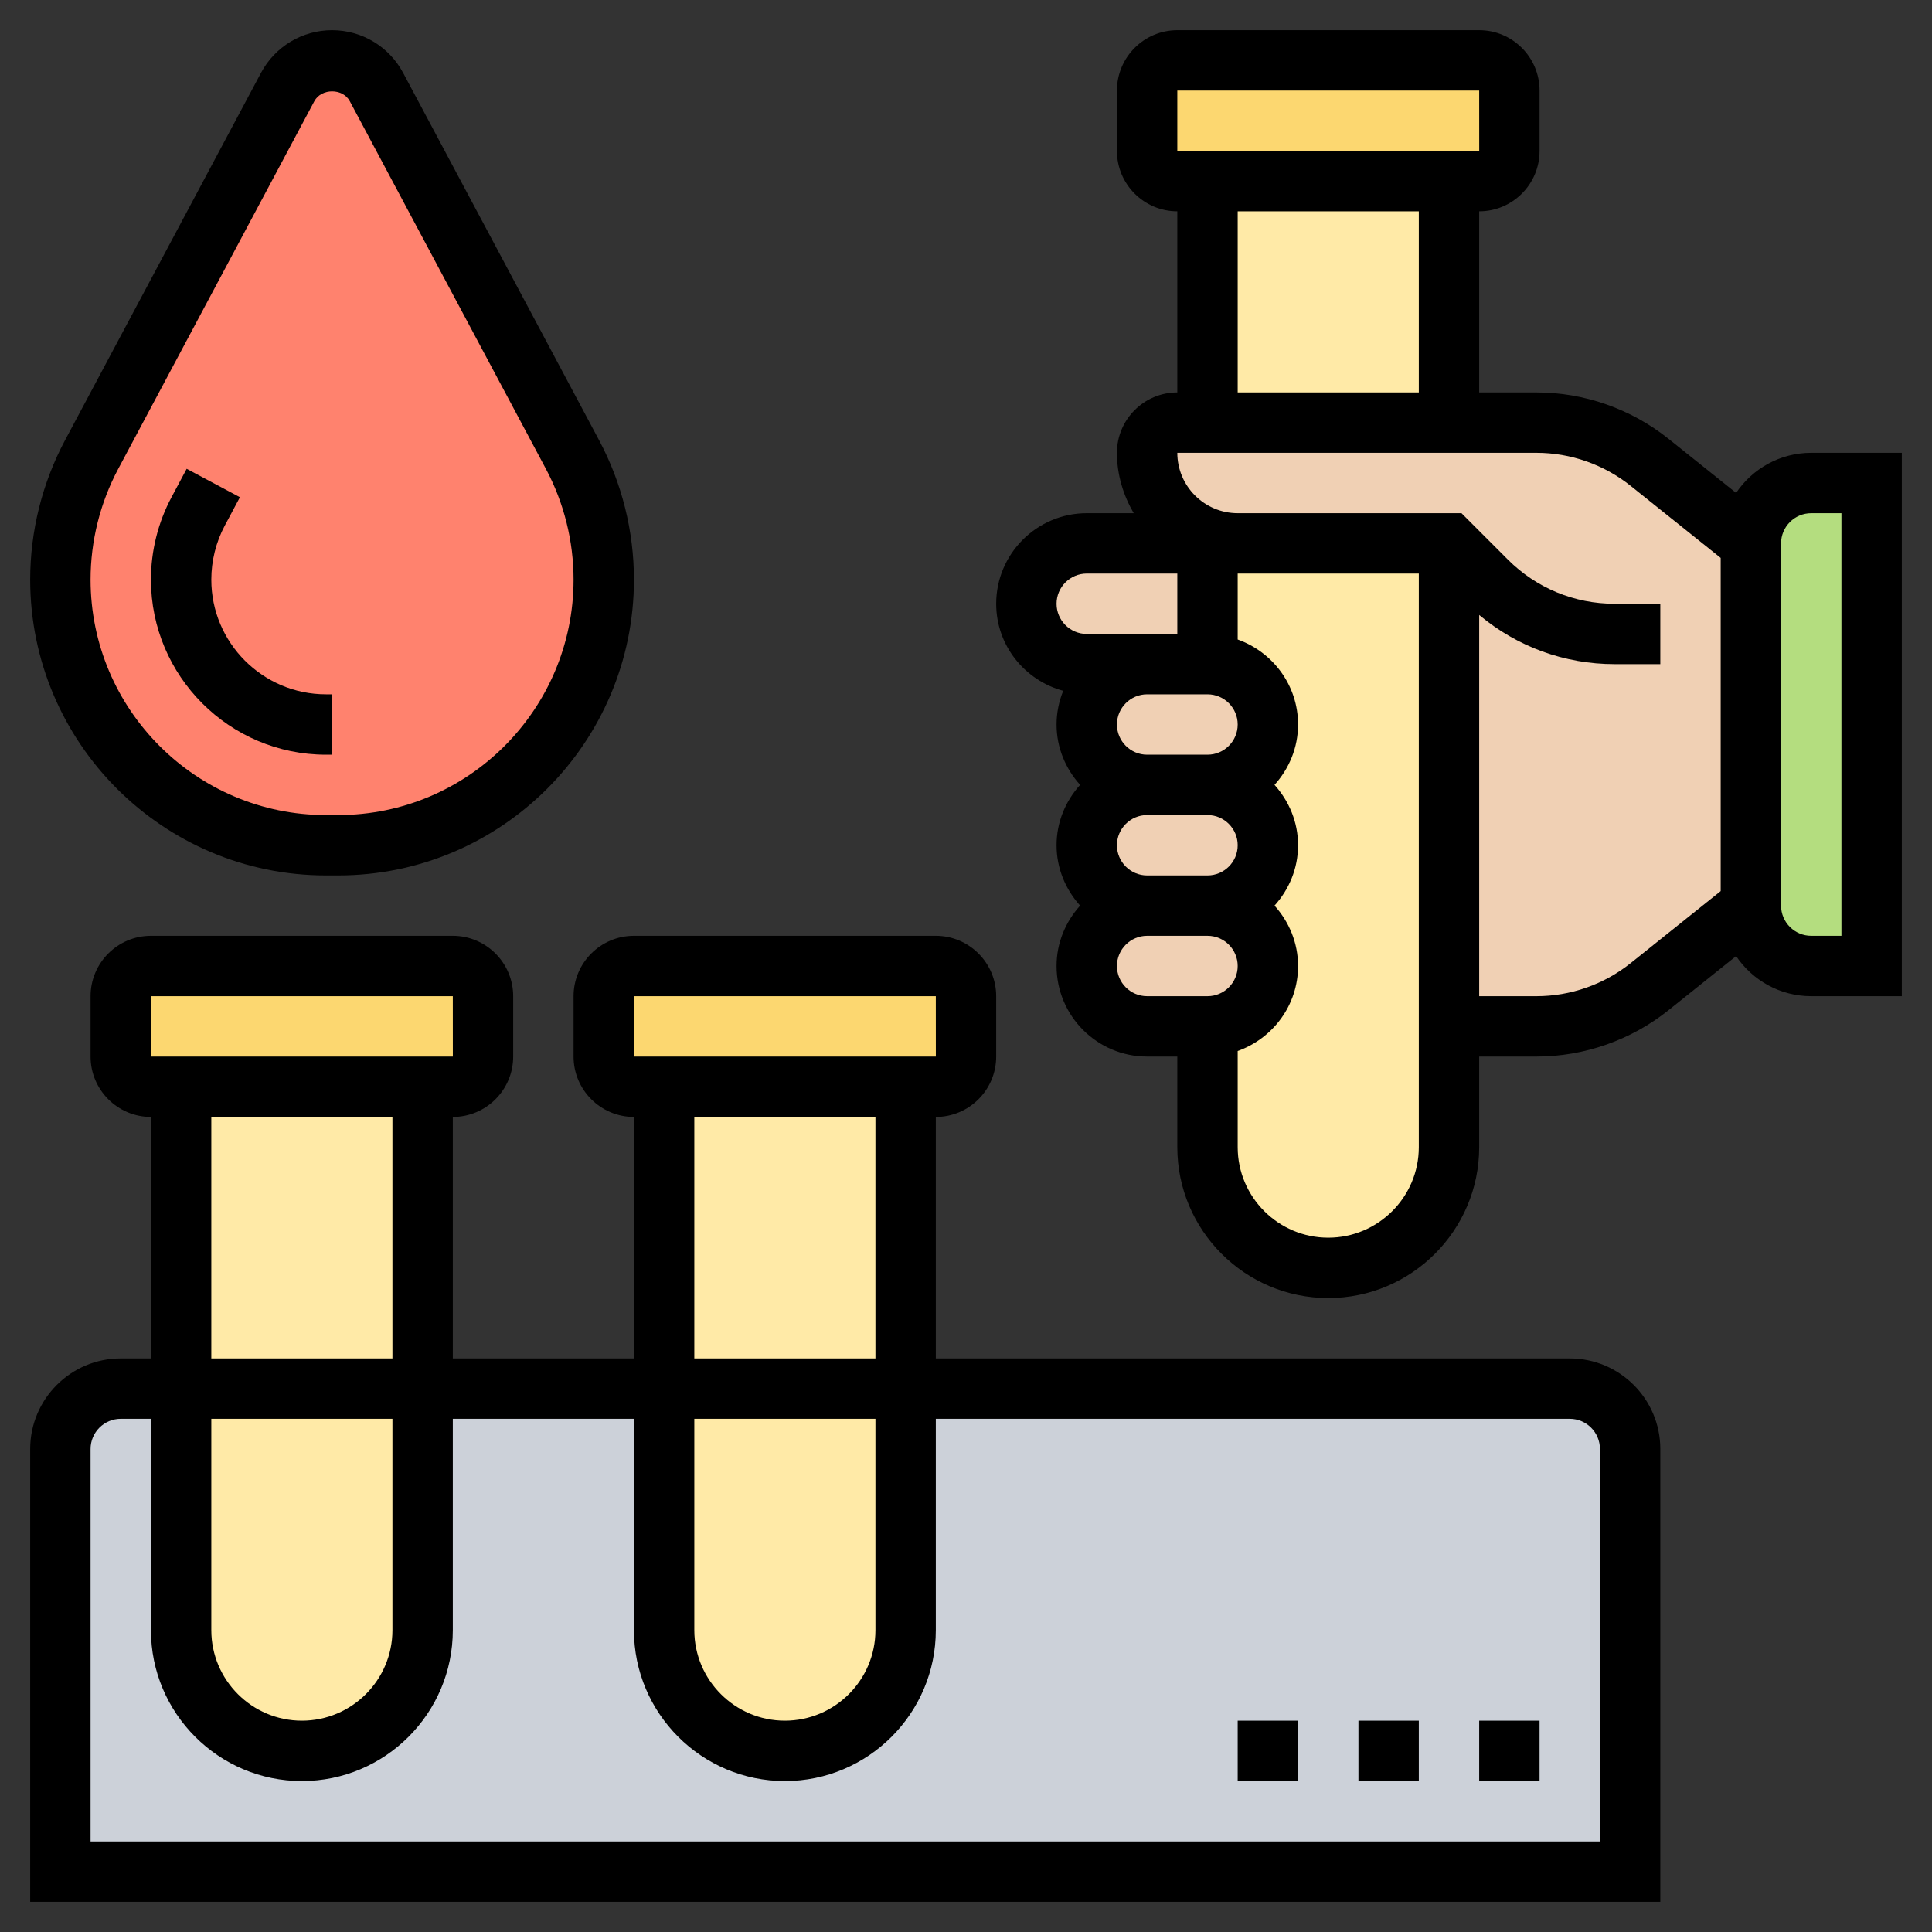 <svg id="Layer_5" enable-background="new 0 0 64 64" height="512" viewBox="0 0 64 64" width="512" xmlns="http://www.w3.org/2000/svg"><rect x="0" y="0" width="64" height="64" fill="#333333" stroke="none"/><g><g><g><path d="m52 46h-48c-1.1 0-2 .9-2 2v14h52v-14c0-1.1-.9-2-2-2z" fill="#ccd1d9"/></g><g><path d="m16 33v2c0 .55-.45 1-1 1h-1-8-1c-.55 0-1-.45-1-1v-2c0-.55.45-1 1-1h10c.55 0 1 .45 1 1z" fill="#fcd770"/></g><g><path d="m32 33v2c0 .55-.45 1-1 1h-1-8-1c-.55 0-1-.45-1-1v-2c0-.55.45-1 1-1h10c.55 0 1 .45 1 1z" fill="#fcd770"/></g><g><path d="m50 3v2c0 .55-.45 1-1 1h-1-8-1c-.55 0-1-.45-1-1v-2c0-.55.45-1 1-1h10c.55 0 1 .45 1 1z" fill="#fcd770"/></g><g><path d="m6 36v18c0 2.21 1.79 4 4 4 1.1 0 2.1-.45 2.83-1.17.72-.73 1.17-1.73 1.17-2.83v-18z" fill="#ffeaa7"/></g><g><path d="m22 36v18c0 2.21 1.79 4 4 4 1.1 0 2.1-.45 2.83-1.17.72-.73 1.17-1.73 1.17-2.83v-18z" fill="#ffeaa7"/></g><g><path d="m40 6h8v8h-8z" fill="#ffeaa7"/></g><g><path d="m41 18h7v16 4c0 1.1-.45 2.1-1.17 2.83-.73.72-1.73 1.17-2.83 1.17-2.21 0-4-1.79-4-4v-4c1.1 0 2-.9 2-2 0-.55-.22-1.05-.59-1.41-.36-.37-.86-.59-1.41-.59 1.1 0 2-.9 2-2 0-.55-.22-1.05-.59-1.41-.36-.37-.86-.59-1.41-.59 1.1 0 2-.9 2-2 0-.55-.22-1.05-.59-1.41-.36-.37-.86-.59-1.41-.59v-4l.06-.16c.29.11.61.16.94.16z" fill="#ffeaa7"/></g><g><path d="m62 16v16h-2c-1.1 0-2-.9-2-2v-12c0-1.1.9-2 2-2z" fill="#b4dd7f"/></g><g><path d="m41.41 30.59c.37.36.59.86.59 1.41 0 1.1-.9 2-2 2h-2c-.55 0-1.05-.22-1.41-.59-.37-.36-.59-.86-.59-1.41 0-1.1.9-2 2-2h2c.55 0 1.05.22 1.41.59z" fill="#f0d0b4"/></g><g><path d="m38 30c-.55 0-1.05-.22-1.41-.59-.37-.36-.59-.86-.59-1.41 0-1.1.9-2 2-2h2c.55 0 1.05.22 1.41.59.37.36.59.86.59 1.41 0 1.1-.9 2-2 2z" fill="#f0d0b4"/></g><g><path d="m38 26c-.55 0-1.05-.22-1.41-.59-.37-.36-.59-.86-.59-1.41 0-1.1.9-2 2-2h2c.55 0 1.05.22 1.41.59.37.36.59.86.59 1.41 0 1.1-.9 2-2 2z" fill="#f0d0b4"/></g><g><path d="m40 18v4h-2-2c-.55 0-1.05-.22-1.41-.59-.37-.36-.59-.86-.59-1.41 0-1.1.9-2 2-2z" fill="#f0d0b4"/></g><g><path d="m58 18v12l-3.36 2.69c-1.06.85-2.38 1.31-3.74 1.31h-2.9v-16h-7c-.33 0-.65-.05-.94-.16-1.2-.39-2.06-1.51-2.06-2.84 0-.55.45-1 1-1h1 8 2.9c1.36 0 2.68.46 3.74 1.31z" fill="#f0d0b4"/></g><g><path d="m12.47 2.88 6.49 12.18c.68 1.27 1.04 2.7 1.04 4.14 0 4.86-3.94 8.8-8.8 8.8h-.4c-2.43 0-4.63-.98-6.22-2.58-1.6-1.59-2.58-3.79-2.58-6.22 0-1.44.36-2.87 1.04-4.14l6.49-12.18c.29-.54.85-.88 1.47-.88s1.18.34 1.47.88z" fill="#ff826e"/></g></g><g><path d="m52 45h-21v-8c1.103 0 2-.897 2-2v-2c0-1.103-.897-2-2-2h-10c-1.103 0-2 .897-2 2v2c0 1.103.897 2 2 2v8h-6v-8c1.103 0 2-.897 2-2v-2c0-1.103-.897-2-2-2h-10c-1.103 0-2 .897-2 2v2c0 1.103.897 2 2 2v8h-1c-1.654 0-3 1.346-3 3v15h54v-15c0-1.654-1.346-3-3-3zm-31-12h10l.001 2h-10.001zm2 4h6v8h-6zm0 10h6v7c0 1.654-1.346 3-3 3s-3-1.346-3-3zm-18-14h10l.001 2h-10.001zm2 4h6v8h-6zm0 10h6v7c0 1.654-1.346 3-3 3s-3-1.346-3-3zm46 14h-50v-13c0-.551.448-1 1-1h1v7c0 2.757 2.243 5 5 5s5-2.243 5-5v-7h6v7c0 2.757 2.243 5 5 5s5-2.243 5-5v-7h21c.552 0 1 .449 1 1z"/><path d="m60 15c-1.036 0-1.95.528-2.489 1.328l-2.242-1.794c-1.237-.989-2.79-1.534-4.373-1.534h-1.896v-6c1.103 0 2-.897 2-2v-2c0-1.103-.897-2-2-2h-10c-1.103 0-2 .897-2 2v2c0 1.103.897 2 2 2v6c-1.103 0-2 .897-2 2 0 .732.212 1.409.556 2h-1.556c-1.654 0-3 1.346-3 3 0 1.383.945 2.539 2.22 2.884-.139.346-.22.721-.22 1.116 0 .771.301 1.468.78 2-.48.532-.78 1.229-.78 2s.301 1.468.78 2c-.48.532-.78 1.229-.78 2 0 1.654 1.346 3 3 3h1v3c0 2.757 2.243 5 5 5s5-2.243 5-5v-3h1.896c1.584 0 3.137-.545 4.373-1.534l2.242-1.794c.539.8 1.453 1.328 2.489 1.328h3v-18zm-21-12h10l.001 2h-10.001zm2 4h6v6h-6zm-4 21c0-.551.448-1 1-1h2c.552 0 1 .449 1 1s-.448 1-1 1h-2c-.552 0-1-.449-1-1zm1-3c-.552 0-1-.449-1-1s.448-1 1-1h2c.552 0 1 .449 1 1s-.448 1-1 1zm-2-6h3v2h-1-2c-.552 0-1-.449-1-1s.448-1 1-1zm1 13c0-.551.448-1 1-1h2c.552 0 1 .449 1 1s-.448 1-1 1h-2c-.552 0-1-.449-1-1zm7 9c-1.654 0-3-1.346-3-3v-3.184c1.161-.414 2-1.514 2-2.816 0-.771-.301-1.468-.78-2 .48-.532.78-1.229.78-2s-.301-1.468-.78-2c.48-.532.78-1.229.78-2 0-1.302-.839-2.402-2-2.816v-2.184h6v19c0 1.654-1.346 3-3 3zm10.019-9.096c-.883.707-1.993 1.096-3.123 1.096h-1.896v-12.629c1.257 1.053 2.827 1.629 4.485 1.629h1.515v-2h-1.515c-1.335 0-2.591-.52-3.536-1.464l-1.535-1.536h-7.414c-1.103 0-2-.897-2-2h11.896c1.131 0 2.24.389 3.123 1.096l2.981 2.385v11.038zm6.981-.904h-1c-.552 0-1-.449-1-1v-12c0-.551.448-1 1-1h1z"/><path d="m45 57h2v2h-2z"/><path d="m49 57h2v2h-2z"/><path d="m41 57h2v2h-2z"/><path d="m10.8 29h.4c5.403 0 9.8-4.396 9.8-9.8 0-1.603-.398-3.198-1.152-4.612l-6.495-12.177c-.465-.87-1.367-1.411-2.353-1.411s-1.888.541-2.353 1.411l-6.495 12.177c-.754 1.414-1.152 3.01-1.152 4.612 0 5.404 4.396 9.8 9.8 9.8zm-6.882-13.471 6.494-12.176c.233-.436.946-.435 1.176 0l6.494 12.176c.601 1.126.918 2.395.918 3.671 0 4.301-3.499 7.8-7.8 7.8h-.4c-4.301 0-7.8-3.499-7.8-7.8 0-1.276.317-2.545.918-3.671z"/><path d="m10.8 25h.2v-2h-.2c-2.095 0-3.8-1.705-3.8-3.8 0-.622.154-1.241.446-1.789l.502-.94-1.764-.941-.502.94c-.447.838-.682 1.781-.682 2.73 0 3.198 2.602 5.8 5.8 5.8z"/></g></g></svg>